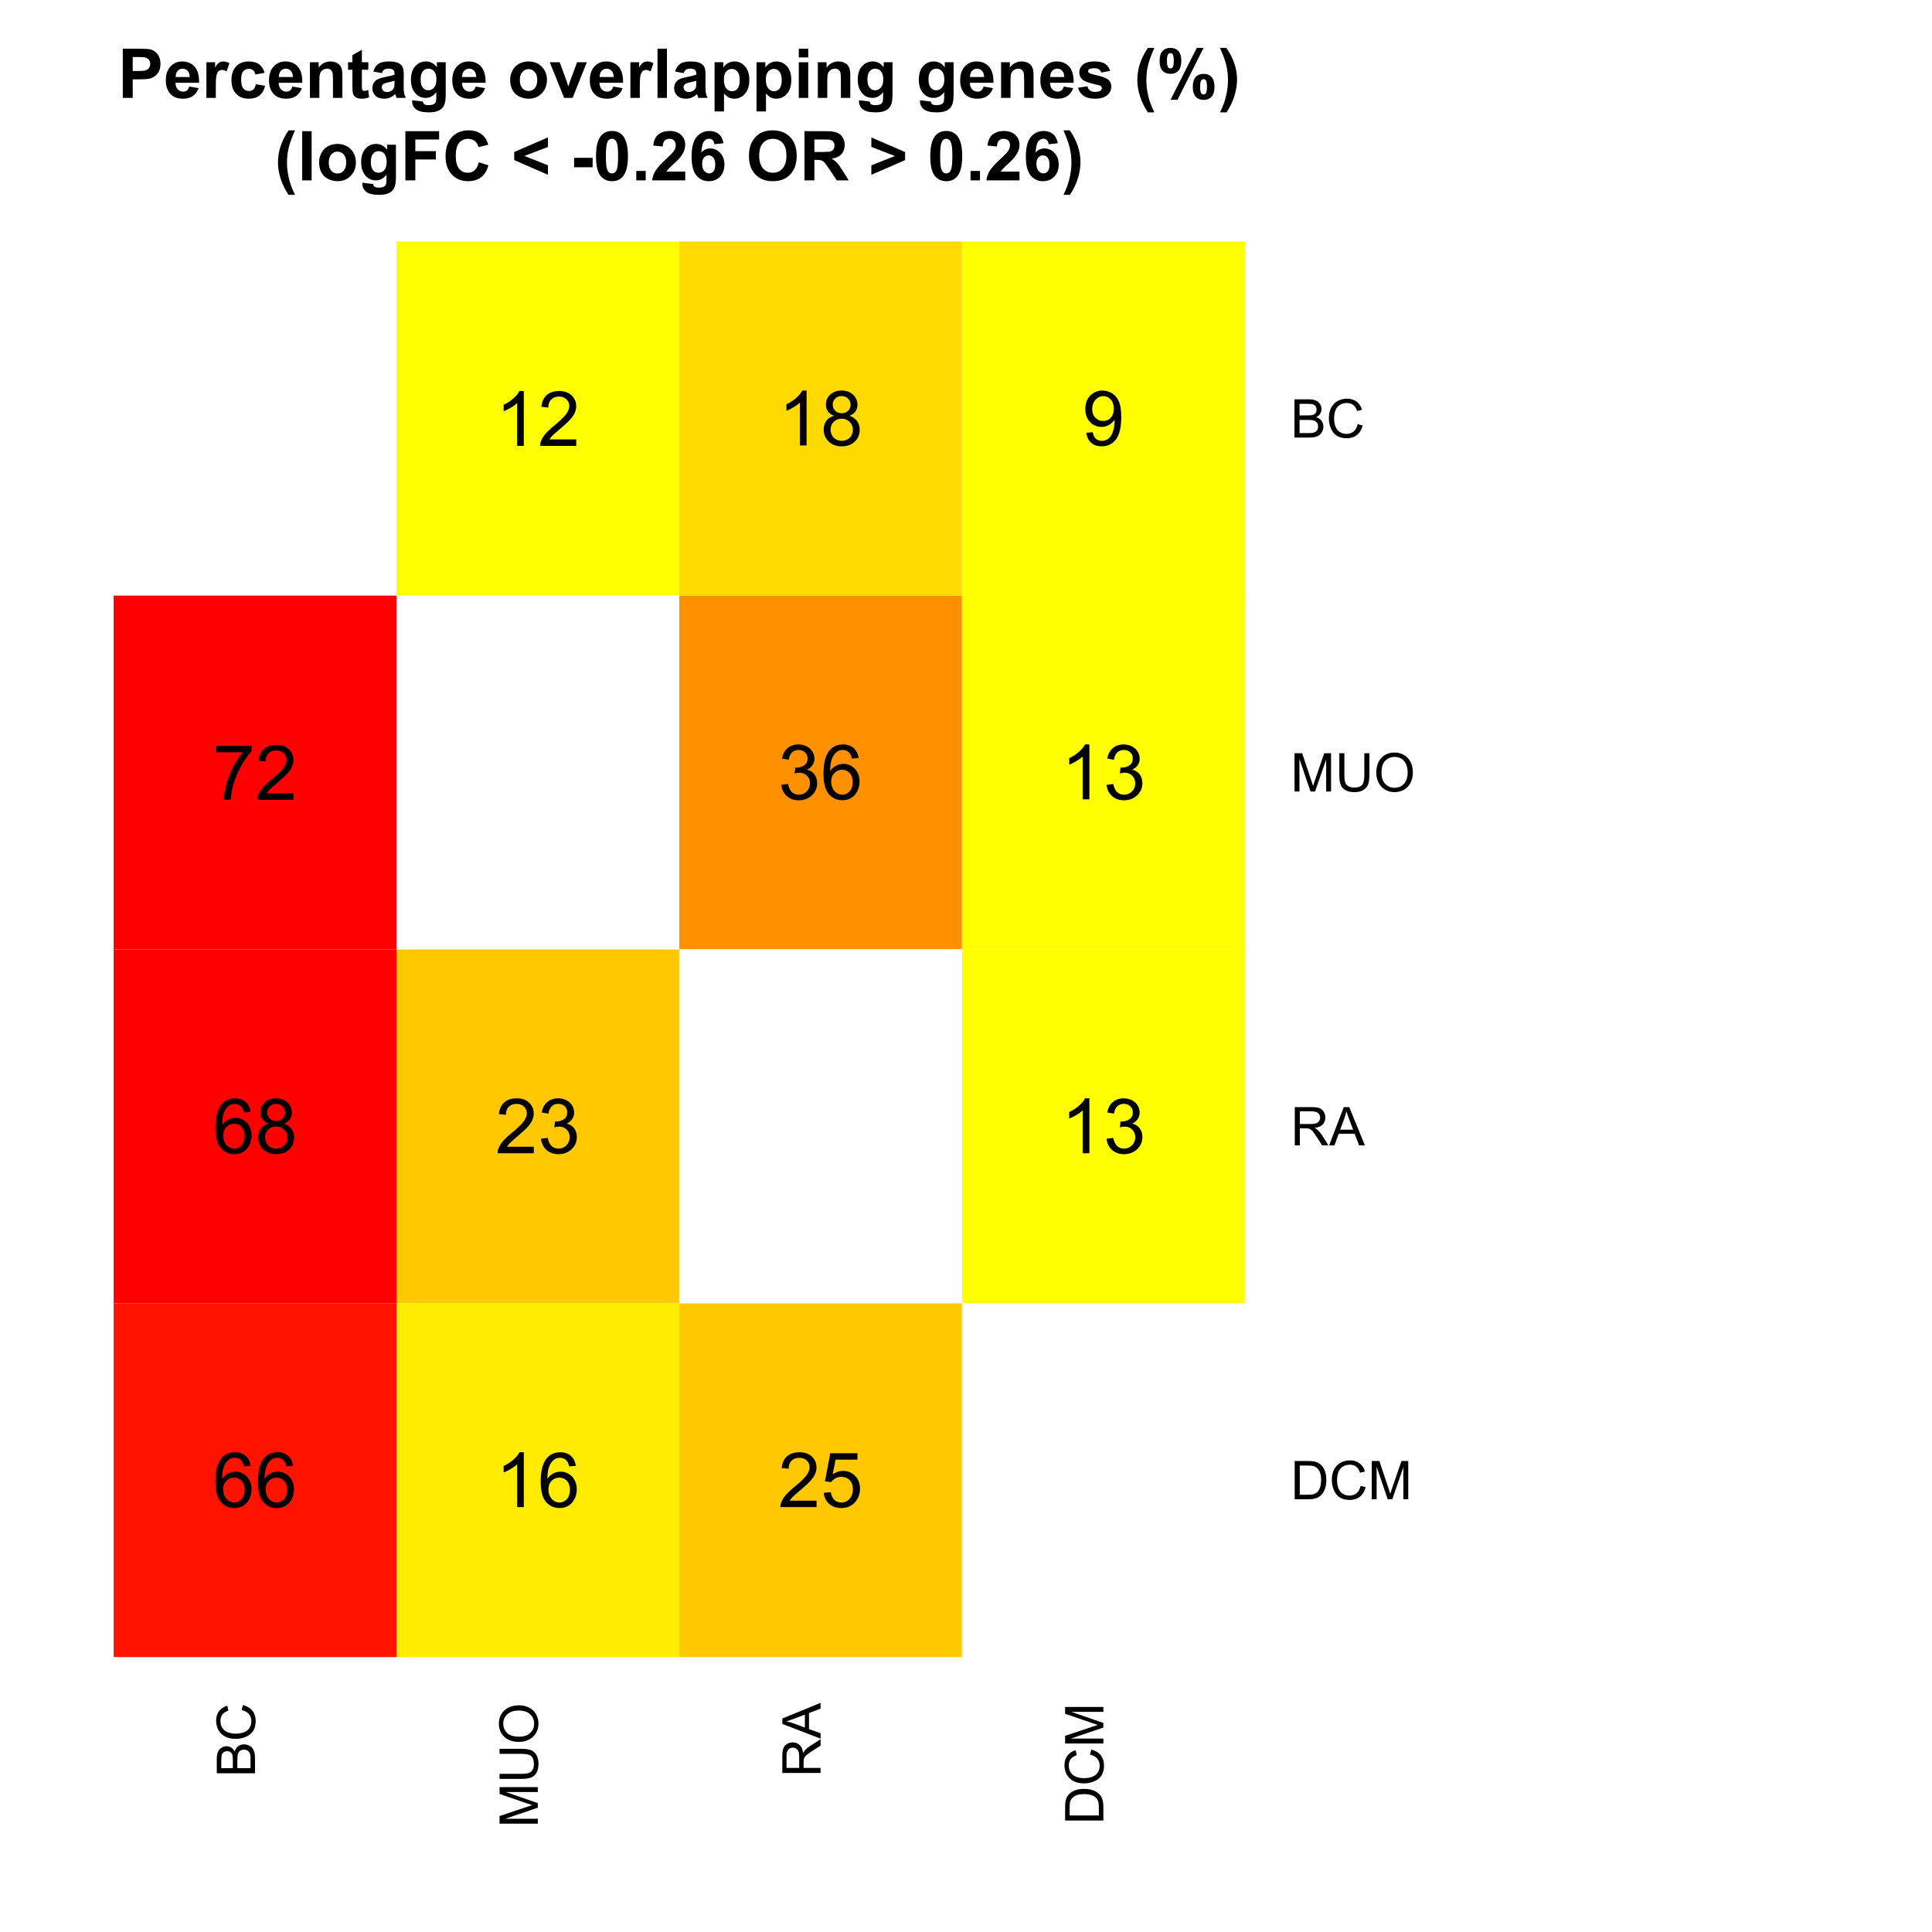 <?xml version="1.0" encoding="UTF-8"?>
<svg xmlns="http://www.w3.org/2000/svg" xmlns:xlink="http://www.w3.org/1999/xlink" width="504pt" height="504pt" viewBox="0 0 504 504" version="1.1">
<defs>
<g>
<symbol overflow="visible" id="glyph0-0">
<path style="stroke:none;" d="M 0 -1.02 L -9.98 -1.02 L -9.98 -4.766 C -9.977 -5.523 -9.875 -6.137 -9.676 -6.602 C -9.473 -7.059 -9.164 -7.418 -8.746 -7.684 C -8.324 -7.941 -7.887 -8.074 -7.43 -8.074 C -7 -8.074 -6.598 -7.957 -6.223 -7.727 C -5.844 -7.492 -5.539 -7.145 -5.312 -6.68 C -5.133 -7.281 -4.832 -7.742 -4.406 -8.07 C -3.977 -8.391 -3.473 -8.555 -2.895 -8.559 C -2.426 -8.555 -1.988 -8.457 -1.59 -8.262 C -1.184 -8.062 -0.875 -7.816 -0.66 -7.527 C -0.438 -7.234 -0.273 -6.871 -0.164 -6.438 C -0.055 -5.996 0 -5.461 0 -4.828 Z M -5.789 -2.344 L -5.789 -4.5 C -5.789 -5.086 -5.824 -5.504 -5.902 -5.762 C -6 -6.094 -6.168 -6.348 -6.398 -6.52 C -6.629 -6.688 -6.918 -6.773 -7.273 -6.773 C -7.602 -6.773 -7.895 -6.691 -8.145 -6.535 C -8.395 -6.371 -8.566 -6.145 -8.664 -5.855 C -8.754 -5.559 -8.801 -5.055 -8.805 -4.336 L -8.805 -2.344 Z M -1.18 -2.344 L -1.18 -4.828 C -1.176 -5.254 -1.191 -5.551 -1.227 -5.727 C -1.277 -6.027 -1.367 -6.281 -1.496 -6.488 C -1.621 -6.691 -1.809 -6.859 -2.051 -6.992 C -2.293 -7.121 -2.574 -7.188 -2.895 -7.191 C -3.266 -7.188 -3.586 -7.094 -3.863 -6.902 C -4.137 -6.711 -4.332 -6.445 -4.441 -6.109 C -4.551 -5.77 -4.605 -5.281 -4.609 -4.648 L -4.609 -2.344 Z M -1.18 -2.344 "/>
</symbol>
<symbol overflow="visible" id="glyph0-1">
<path style="stroke:none;" d="M -3.5 -8.199 L -3.164 -9.52 C -2.078 -9.238 -1.25 -8.738 -0.684 -8.023 C -0.113 -7.301 0.168 -6.422 0.172 -5.387 C 0.168 -4.309 -0.047 -3.434 -0.484 -2.762 C -0.922 -2.082 -1.559 -1.57 -2.391 -1.223 C -3.219 -0.867 -4.109 -0.691 -5.066 -0.695 C -6.102 -0.691 -7.008 -0.891 -7.785 -1.289 C -8.555 -1.688 -9.141 -2.25 -9.547 -2.984 C -9.945 -3.715 -10.148 -4.523 -10.152 -5.406 C -10.148 -6.402 -9.895 -7.242 -9.387 -7.922 C -8.879 -8.602 -8.164 -9.074 -7.246 -9.348 L -6.938 -8.047 C -7.664 -7.812 -8.191 -7.477 -8.523 -7.039 C -8.852 -6.594 -9.016 -6.043 -9.02 -5.379 C -9.016 -4.609 -8.832 -3.965 -8.469 -3.453 C -8.098 -2.938 -7.605 -2.578 -6.988 -2.367 C -6.367 -2.156 -5.73 -2.051 -5.074 -2.055 C -4.223 -2.051 -3.48 -2.176 -2.848 -2.426 C -2.215 -2.672 -1.742 -3.055 -1.43 -3.578 C -1.117 -4.098 -0.961 -4.664 -0.961 -5.277 C -0.961 -6.016 -1.172 -6.641 -1.598 -7.156 C -2.023 -7.664 -2.656 -8.012 -3.5 -8.199 Z M -3.5 -8.199 "/>
</symbol>
<symbol overflow="visible" id="glyph0-2">
<path style="stroke:none;" d="M 0 -1.035 L -9.98 -1.035 L -9.98 -3.023 L -2.914 -5.387 C -2.25 -5.598 -1.758 -5.758 -1.438 -5.863 C -1.797 -5.973 -2.332 -6.148 -3.035 -6.395 L -9.98 -8.781 L -9.98 -10.559 L 0 -10.559 L 0 -9.285 L -8.355 -9.285 L 0 -6.387 L 0 -5.195 L -8.496 -2.309 L 0 -2.309 Z M 0 -1.035 "/>
</symbol>
<symbol overflow="visible" id="glyph0-3">
<path style="stroke:none;" d="M -9.98 -7.625 L -9.98 -8.945 L -4.215 -8.945 C -3.207 -8.941 -2.41 -8.828 -1.824 -8.605 C -1.23 -8.375 -0.75 -7.965 -0.383 -7.375 C -0.012 -6.781 0.168 -6.004 0.172 -5.047 C 0.168 -4.109 0.012 -3.344 -0.312 -2.75 C -0.633 -2.152 -1.102 -1.73 -1.711 -1.477 C -2.32 -1.223 -3.152 -1.094 -4.215 -1.098 L -9.98 -1.098 L -9.98 -2.418 L -4.223 -2.418 C -3.352 -2.414 -2.711 -2.496 -2.305 -2.66 C -1.891 -2.82 -1.574 -3.094 -1.352 -3.488 C -1.129 -3.879 -1.02 -4.359 -1.02 -4.93 C -1.02 -5.898 -1.238 -6.59 -1.68 -7.004 C -2.121 -7.414 -2.969 -7.621 -4.223 -7.625 Z M -9.98 -7.625 "/>
</symbol>
<symbol overflow="visible" id="glyph0-4">
<path style="stroke:none;" d="M -4.863 -0.676 C -6.52 -0.672 -7.816 -1.117 -8.754 -2.008 C -9.691 -2.895 -10.16 -4.043 -10.16 -5.453 C -10.16 -6.371 -9.938 -7.203 -9.496 -7.945 C -9.055 -8.684 -8.441 -9.246 -7.656 -9.637 C -6.867 -10.023 -5.973 -10.219 -4.977 -10.219 C -3.961 -10.219 -3.055 -10.012 -2.258 -9.605 C -1.457 -9.195 -0.855 -8.617 -0.445 -7.871 C -0.035 -7.117 0.168 -6.309 0.172 -5.445 C 0.168 -4.504 -0.055 -3.664 -0.508 -2.926 C -0.961 -2.184 -1.582 -1.625 -2.367 -1.246 C -3.152 -0.863 -3.984 -0.672 -4.863 -0.676 Z M -4.84 -2.035 C -3.637 -2.031 -2.688 -2.355 -1.996 -3.004 C -1.305 -3.648 -0.961 -4.461 -0.961 -5.441 C -0.961 -6.43 -1.309 -7.246 -2.008 -7.895 C -2.707 -8.535 -3.699 -8.859 -4.984 -8.859 C -5.793 -8.859 -6.5 -8.719 -7.109 -8.445 C -7.711 -8.168 -8.184 -7.77 -8.52 -7.242 C -8.852 -6.711 -9.016 -6.117 -9.02 -5.461 C -9.016 -4.523 -8.695 -3.719 -8.055 -3.047 C -7.41 -2.371 -6.34 -2.031 -4.84 -2.035 Z M -4.84 -2.035 "/>
</symbol>
<symbol overflow="visible" id="glyph0-5">
<path style="stroke:none;" d="M 0 -1.098 L -9.98 -1.098 L -9.98 -5.523 C -9.977 -6.41 -9.887 -7.086 -9.711 -7.551 C -9.531 -8.012 -9.215 -8.383 -8.762 -8.66 C -8.305 -8.934 -7.805 -9.07 -7.258 -9.074 C -6.547 -9.07 -5.949 -8.84 -5.465 -8.387 C -4.977 -7.926 -4.668 -7.219 -4.543 -6.266 C -4.371 -6.609 -4.207 -6.875 -4.043 -7.059 C -3.688 -7.445 -3.242 -7.812 -2.715 -8.156 L 0 -9.895 L 0 -8.23 L -2.078 -6.91 C -2.676 -6.52 -3.133 -6.203 -3.453 -5.957 C -3.766 -5.703 -3.988 -5.48 -4.117 -5.285 C -4.242 -5.09 -4.332 -4.887 -4.383 -4.684 C -4.414 -4.531 -4.43 -4.289 -4.434 -3.949 L -4.434 -2.418 L 0 -2.418 Z M -5.578 -2.418 L -5.578 -5.258 C -5.578 -5.855 -5.637 -6.328 -5.762 -6.672 C -5.883 -7.012 -6.082 -7.27 -6.359 -7.449 C -6.633 -7.621 -6.934 -7.711 -7.258 -7.715 C -7.727 -7.711 -8.113 -7.539 -8.422 -7.199 C -8.723 -6.855 -8.875 -6.316 -8.879 -5.578 L -8.879 -2.418 Z M -5.578 -2.418 "/>
</symbol>
<symbol overflow="visible" id="glyph0-6">
<path style="stroke:none;" d="M 0 0.02 L -9.98 -3.812 L -9.98 -5.234 L 0 -9.32 L 0 -7.816 L -3.023 -6.652 L -3.023 -2.477 L 0 -1.383 Z M -4.098 -2.859 L -4.098 -6.242 L -6.863 -5.203 C -7.699 -4.883 -8.391 -4.645 -8.934 -4.492 C -8.289 -4.363 -7.652 -4.184 -7.027 -3.957 Z M -4.098 -2.859 "/>
</symbol>
<symbol overflow="visible" id="glyph0-7">
<path style="stroke:none;" d="M 0 -1.074 L -9.98 -1.074 L -9.98 -4.516 C -9.977 -5.289 -9.93 -5.883 -9.84 -6.293 C -9.703 -6.863 -9.465 -7.348 -9.125 -7.754 C -8.676 -8.277 -8.109 -8.672 -7.418 -8.934 C -6.723 -9.195 -5.93 -9.328 -5.047 -9.328 C -4.281 -9.328 -3.609 -9.238 -3.027 -9.062 C -2.441 -8.883 -1.957 -8.656 -1.574 -8.379 C -1.188 -8.102 -0.887 -7.797 -0.668 -7.473 C -0.449 -7.141 -0.281 -6.746 -0.168 -6.281 C -0.055 -5.812 0 -5.277 0 -4.676 Z M -1.18 -2.398 L -1.18 -4.527 C -1.176 -5.184 -1.238 -5.699 -1.363 -6.074 C -1.484 -6.445 -1.656 -6.746 -1.879 -6.973 C -2.188 -7.285 -2.609 -7.527 -3.141 -7.703 C -3.668 -7.875 -4.309 -7.961 -5.066 -7.965 C -6.109 -7.961 -6.91 -7.789 -7.473 -7.449 C -8.027 -7.105 -8.402 -6.691 -8.598 -6.203 C -8.73 -5.848 -8.801 -5.277 -8.805 -4.492 L -8.805 -2.398 Z M -1.18 -2.398 "/>
</symbol>
<symbol overflow="visible" id="glyph1-0">
<path style="stroke:none;" d="M 1.074 0 L 1.074 -9.98 L 4.516 -9.98 C 5.289 -9.977 5.883 -9.93 6.293 -9.84 C 6.863 -9.703 7.348 -9.465 7.754 -9.125 C 8.277 -8.676 8.672 -8.109 8.934 -7.418 C 9.195 -6.723 9.328 -5.93 9.328 -5.047 C 9.328 -4.281 9.238 -3.609 9.062 -3.027 C 8.883 -2.441 8.656 -1.957 8.379 -1.574 C 8.102 -1.188 7.797 -0.887 7.473 -0.668 C 7.141 -0.449 6.746 -0.281 6.281 -0.168 C 5.812 -0.055 5.277 0 4.676 0 Z M 2.398 -1.18 L 4.527 -1.18 C 5.184 -1.176 5.699 -1.238 6.074 -1.363 C 6.445 -1.484 6.746 -1.656 6.973 -1.879 C 7.285 -2.188 7.527 -2.609 7.703 -3.141 C 7.875 -3.668 7.961 -4.309 7.965 -5.066 C 7.961 -6.109 7.789 -6.91 7.449 -7.473 C 7.105 -8.027 6.691 -8.402 6.203 -8.598 C 5.848 -8.73 5.277 -8.801 4.492 -8.805 L 2.398 -8.805 Z M 2.398 -1.18 "/>
</symbol>
<symbol overflow="visible" id="glyph1-1">
<path style="stroke:none;" d="M 8.199 -3.5 L 9.52 -3.164 C 9.238 -2.078 8.738 -1.25 8.023 -0.684 C 7.301 -0.113 6.422 0.168 5.387 0.172 C 4.309 0.168 3.434 -0.047 2.762 -0.484 C 2.082 -0.922 1.57 -1.559 1.223 -2.391 C 0.867 -3.219 0.691 -4.109 0.695 -5.066 C 0.691 -6.102 0.891 -7.008 1.289 -7.785 C 1.688 -8.555 2.25 -9.141 2.984 -9.547 C 3.715 -9.945 4.523 -10.148 5.406 -10.152 C 6.402 -10.148 7.242 -9.895 7.922 -9.387 C 8.602 -8.879 9.074 -8.164 9.348 -7.246 L 8.047 -6.938 C 7.812 -7.664 7.477 -8.191 7.039 -8.523 C 6.594 -8.852 6.043 -9.016 5.379 -9.02 C 4.609 -9.016 3.965 -8.832 3.453 -8.469 C 2.938 -8.098 2.578 -7.605 2.367 -6.988 C 2.156 -6.367 2.051 -5.73 2.055 -5.074 C 2.051 -4.223 2.176 -3.48 2.426 -2.848 C 2.672 -2.215 3.055 -1.742 3.578 -1.43 C 4.098 -1.117 4.664 -0.961 5.277 -0.961 C 6.016 -0.961 6.641 -1.172 7.156 -1.598 C 7.664 -2.023 8.012 -2.656 8.199 -3.5 Z M 8.199 -3.5 "/>
</symbol>
<symbol overflow="visible" id="glyph1-2">
<path style="stroke:none;" d="M 1.035 0 L 1.035 -9.98 L 3.023 -9.98 L 5.387 -2.914 C 5.598 -2.25 5.758 -1.758 5.863 -1.438 C 5.973 -1.797 6.148 -2.332 6.395 -3.035 L 8.781 -9.98 L 10.559 -9.98 L 10.559 0 L 9.285 0 L 9.285 -8.355 L 6.387 0 L 5.195 0 L 2.309 -8.496 L 2.309 0 Z M 1.035 0 "/>
</symbol>
<symbol overflow="visible" id="glyph1-3">
<path style="stroke:none;" d="M 1.098 0 L 1.098 -9.98 L 5.523 -9.98 C 6.41 -9.977 7.086 -9.887 7.551 -9.711 C 8.012 -9.531 8.383 -9.215 8.66 -8.762 C 8.934 -8.305 9.07 -7.805 9.074 -7.258 C 9.07 -6.547 8.84 -5.949 8.387 -5.465 C 7.926 -4.977 7.219 -4.668 6.266 -4.543 C 6.609 -4.371 6.875 -4.207 7.059 -4.043 C 7.445 -3.688 7.812 -3.242 8.156 -2.715 L 9.895 0 L 8.23 0 L 6.91 -2.078 C 6.52 -2.676 6.203 -3.133 5.957 -3.453 C 5.703 -3.766 5.48 -3.988 5.285 -4.117 C 5.09 -4.242 4.887 -4.332 4.684 -4.383 C 4.531 -4.414 4.289 -4.43 3.949 -4.434 L 2.418 -4.434 L 2.418 0 Z M 2.418 -5.578 L 5.258 -5.578 C 5.855 -5.578 6.328 -5.637 6.672 -5.762 C 7.012 -5.883 7.27 -6.082 7.449 -6.359 C 7.621 -6.633 7.711 -6.934 7.715 -7.258 C 7.711 -7.727 7.539 -8.113 7.199 -8.422 C 6.855 -8.723 6.316 -8.875 5.578 -8.879 L 2.418 -8.879 Z M 2.418 -5.578 "/>
</symbol>
<symbol overflow="visible" id="glyph1-4">
<path style="stroke:none;" d="M -0.02 0 L 3.812 -9.98 L 5.234 -9.98 L 9.32 0 L 7.816 0 L 6.652 -3.023 L 2.477 -3.023 L 1.383 0 Z M 2.859 -4.098 L 6.242 -4.098 L 5.203 -6.863 C 4.883 -7.699 4.645 -8.391 4.492 -8.934 C 4.363 -8.289 4.184 -7.652 3.957 -7.027 Z M 2.859 -4.098 "/>
</symbol>
<symbol overflow="visible" id="glyph1-5">
<path style="stroke:none;" d="M 7.625 -9.98 L 8.945 -9.98 L 8.945 -4.215 C 8.941 -3.207 8.828 -2.41 8.605 -1.824 C 8.375 -1.23 7.965 -0.75 7.375 -0.383 C 6.781 -0.012 6.004 0.168 5.047 0.172 C 4.109 0.168 3.344 0.012 2.75 -0.312 C 2.152 -0.633 1.73 -1.102 1.477 -1.711 C 1.223 -2.32 1.094 -3.152 1.098 -4.215 L 1.098 -9.98 L 2.418 -9.98 L 2.418 -4.223 C 2.414 -3.352 2.496 -2.711 2.66 -2.305 C 2.82 -1.891 3.094 -1.574 3.488 -1.352 C 3.879 -1.129 4.359 -1.02 4.93 -1.02 C 5.898 -1.02 6.59 -1.238 7.004 -1.68 C 7.414 -2.121 7.621 -2.969 7.625 -4.223 Z M 7.625 -9.98 "/>
</symbol>
<symbol overflow="visible" id="glyph1-6">
<path style="stroke:none;" d="M 0.676 -4.863 C 0.672 -6.52 1.117 -7.816 2.008 -8.754 C 2.895 -9.691 4.043 -10.16 5.453 -10.16 C 6.371 -10.16 7.203 -9.938 7.945 -9.496 C 8.684 -9.055 9.246 -8.441 9.637 -7.656 C 10.023 -6.867 10.219 -5.973 10.219 -4.977 C 10.219 -3.961 10.012 -3.055 9.605 -2.258 C 9.195 -1.457 8.617 -0.855 7.871 -0.445 C 7.117 -0.035 6.309 0.168 5.445 0.172 C 4.504 0.168 3.664 -0.055 2.926 -0.508 C 2.184 -0.961 1.625 -1.582 1.246 -2.367 C 0.863 -3.152 0.672 -3.984 0.676 -4.863 Z M 2.035 -4.84 C 2.031 -3.637 2.355 -2.688 3.004 -1.996 C 3.648 -1.305 4.461 -0.961 5.441 -0.961 C 6.43 -0.961 7.246 -1.309 7.895 -2.008 C 8.535 -2.707 8.859 -3.699 8.859 -4.984 C 8.859 -5.793 8.719 -6.5 8.445 -7.109 C 8.168 -7.711 7.77 -8.184 7.242 -8.52 C 6.711 -8.852 6.117 -9.016 5.461 -9.02 C 4.523 -9.016 3.719 -8.695 3.047 -8.055 C 2.371 -7.41 2.031 -6.34 2.035 -4.84 Z M 2.035 -4.84 "/>
</symbol>
<symbol overflow="visible" id="glyph1-7">
<path style="stroke:none;" d="M 1.02 0 L 1.02 -9.98 L 4.766 -9.98 C 5.523 -9.977 6.137 -9.875 6.602 -9.676 C 7.059 -9.473 7.418 -9.164 7.684 -8.746 C 7.941 -8.324 8.074 -7.887 8.074 -7.43 C 8.074 -7 7.957 -6.598 7.727 -6.223 C 7.492 -5.844 7.145 -5.539 6.68 -5.312 C 7.281 -5.133 7.742 -4.832 8.07 -4.406 C 8.391 -3.977 8.555 -3.473 8.559 -2.895 C 8.555 -2.426 8.457 -1.988 8.262 -1.59 C 8.062 -1.184 7.816 -0.875 7.527 -0.66 C 7.234 -0.438 6.871 -0.273 6.438 -0.164 C 5.996 -0.055 5.461 0 4.828 0 Z M 2.344 -5.789 L 4.5 -5.789 C 5.086 -5.789 5.504 -5.824 5.762 -5.902 C 6.094 -6 6.348 -6.168 6.52 -6.398 C 6.688 -6.629 6.773 -6.918 6.773 -7.273 C 6.773 -7.602 6.691 -7.895 6.535 -8.145 C 6.371 -8.395 6.145 -8.566 5.855 -8.664 C 5.559 -8.754 5.055 -8.801 4.336 -8.805 L 2.344 -8.805 Z M 2.344 -1.18 L 4.828 -1.18 C 5.254 -1.176 5.551 -1.191 5.727 -1.227 C 6.027 -1.277 6.281 -1.367 6.488 -1.496 C 6.691 -1.621 6.859 -1.809 6.992 -2.051 C 7.121 -2.293 7.188 -2.574 7.191 -2.895 C 7.188 -3.266 7.094 -3.586 6.902 -3.863 C 6.711 -4.137 6.445 -4.332 6.109 -4.441 C 5.77 -4.551 5.281 -4.605 4.648 -4.609 L 2.344 -4.609 Z M 2.344 -1.18 "/>
</symbol>
<symbol overflow="visible" id="glyph2-0">
<path style="stroke:none;" d="M 9.91 -10.766 L 8.172 -10.633 C 8.012 -11.316 7.789 -11.816 7.508 -12.129 C 7.031 -12.629 6.449 -12.879 5.758 -12.879 C 5.199 -12.879 4.711 -12.723 4.289 -12.41 C 3.734 -12.008 3.297 -11.418 2.984 -10.648 C 2.664 -9.875 2.5 -8.777 2.488 -7.352 C 2.906 -7.992 3.422 -8.469 4.035 -8.781 C 4.641 -9.09 5.281 -9.246 5.953 -9.25 C 7.117 -9.246 8.109 -8.816 8.934 -7.961 C 9.75 -7.098 10.16 -5.988 10.164 -4.629 C 10.16 -3.734 9.969 -2.902 9.586 -2.133 C 9.199 -1.363 8.668 -0.773 7.996 -0.367 C 7.32 0.039 6.555 0.238 5.699 0.242 C 4.238 0.238 3.047 -0.293 2.129 -1.367 C 1.207 -2.438 0.75 -4.207 0.75 -6.672 C 0.75 -9.426 1.258 -11.43 2.277 -12.684 C 3.164 -13.77 4.359 -14.312 5.863 -14.316 C 6.984 -14.312 7.902 -14 8.621 -13.371 C 9.336 -12.742 9.766 -11.871 9.91 -10.766 Z M 2.762 -4.621 C 2.758 -4.016 2.887 -3.438 3.145 -2.887 C 3.398 -2.336 3.758 -1.918 4.219 -1.629 C 4.68 -1.34 5.164 -1.195 5.672 -1.195 C 6.41 -1.195 7.043 -1.492 7.578 -2.09 C 8.105 -2.684 8.371 -3.496 8.375 -4.523 C 8.371 -5.508 8.109 -6.281 7.586 -6.852 C 7.059 -7.414 6.398 -7.699 5.602 -7.703 C 4.809 -7.699 4.137 -7.414 3.586 -6.852 C 3.035 -6.281 2.758 -5.539 2.762 -4.621 Z M 2.762 -4.621 "/>
</symbol>
<symbol overflow="visible" id="glyph2-1">
<path style="stroke:none;" d="M 7.422 0 L 5.672 0 L 5.672 -11.156 C 5.25 -10.754 4.695 -10.352 4.012 -9.949 C 3.324 -9.547 2.711 -9.246 2.168 -9.047 L 2.168 -10.738 C 3.145 -11.195 4 -11.754 4.734 -12.41 C 5.469 -13.066 5.988 -13.699 6.293 -14.316 L 7.422 -14.316 Z M 7.422 0 "/>
</symbol>
<symbol overflow="visible" id="glyph2-2">
<path style="stroke:none;" d="M 10.027 -1.684 L 10.027 0 L 0.602 0 C 0.586 -0.422 0.656 -0.824 0.809 -1.215 C 1.047 -1.855 1.43 -2.488 1.961 -3.113 C 2.488 -3.73 3.25 -4.453 4.25 -5.273 C 5.797 -6.543 6.844 -7.547 7.391 -8.293 C 7.934 -9.031 8.207 -9.734 8.211 -10.398 C 8.207 -11.09 7.961 -11.676 7.465 -12.152 C 6.969 -12.629 6.32 -12.867 5.523 -12.867 C 4.68 -12.867 4.004 -12.613 3.5 -12.109 C 2.992 -11.602 2.738 -10.902 2.734 -10.008 L 0.934 -10.195 C 1.051 -11.535 1.516 -12.555 2.324 -13.262 C 3.125 -13.961 4.203 -14.312 5.562 -14.316 C 6.93 -14.312 8.016 -13.934 8.812 -13.18 C 9.609 -12.418 10.008 -11.48 10.008 -10.359 C 10.008 -9.789 9.891 -9.227 9.656 -8.676 C 9.422 -8.121 9.035 -7.539 8.496 -6.934 C 7.953 -6.32 7.051 -5.484 5.797 -4.426 C 4.742 -3.539 4.07 -2.941 3.773 -2.629 C 3.477 -2.312 3.23 -1.996 3.035 -1.684 Z M 10.027 -1.684 "/>
</symbol>
<symbol overflow="visible" id="glyph2-3">
<path style="stroke:none;" d="M 0.828 -3.734 L 2.664 -3.891 C 2.801 -2.992 3.117 -2.316 3.613 -1.871 C 4.109 -1.418 4.707 -1.195 5.406 -1.195 C 6.246 -1.195 6.961 -1.512 7.547 -2.148 C 8.129 -2.781 8.418 -3.625 8.422 -4.68 C 8.418 -5.676 8.141 -6.461 7.582 -7.039 C 7.02 -7.613 6.285 -7.902 5.379 -7.906 C 4.812 -7.902 4.301 -7.777 3.852 -7.523 C 3.395 -7.266 3.039 -6.934 2.781 -6.527 L 1.137 -6.742 L 2.52 -14.066 L 9.609 -14.066 L 9.609 -12.391 L 3.918 -12.391 L 3.152 -8.559 C 4.004 -9.152 4.898 -9.449 5.844 -9.453 C 7.086 -9.449 8.137 -9.02 8.996 -8.16 C 9.848 -7.297 10.277 -6.188 10.281 -4.836 C 10.277 -3.539 9.902 -2.426 9.152 -1.488 C 8.238 -0.336 6.988 0.238 5.406 0.242 C 4.105 0.238 3.047 -0.121 2.23 -0.848 C 1.406 -1.57 0.938 -2.531 0.828 -3.734 Z M 0.828 -3.734 "/>
</symbol>
<symbol overflow="visible" id="glyph2-4">
<path style="stroke:none;" d="M 3.52 -7.734 C 2.789 -8 2.25 -8.379 1.906 -8.871 C 1.555 -9.363 1.383 -9.953 1.383 -10.641 C 1.383 -11.676 1.754 -12.547 2.5 -13.254 C 3.242 -13.961 4.234 -14.312 5.477 -14.316 C 6.719 -14.312 7.719 -13.953 8.48 -13.23 C 9.238 -12.508 9.621 -11.629 9.621 -10.594 C 9.621 -9.93 9.445 -9.352 9.098 -8.867 C 8.75 -8.375 8.223 -8 7.52 -7.734 C 8.391 -7.445 9.059 -6.984 9.516 -6.352 C 9.973 -5.715 10.199 -4.953 10.203 -4.074 C 10.199 -2.852 9.77 -1.828 8.91 -1 C 8.047 -0.172 6.91 0.238 5.504 0.242 C 4.094 0.238 2.961 -0.176 2.102 -1.008 C 1.238 -1.84 0.809 -2.879 0.809 -4.125 C 0.809 -5.051 1.043 -5.824 1.512 -6.453 C 1.98 -7.074 2.648 -7.504 3.52 -7.734 Z M 3.172 -10.699 C 3.168 -10.023 3.387 -9.469 3.82 -9.043 C 4.254 -8.613 4.816 -8.402 5.516 -8.402 C 6.188 -8.402 6.742 -8.613 7.172 -9.039 C 7.602 -9.465 7.816 -9.984 7.82 -10.602 C 7.816 -11.242 7.594 -11.785 7.152 -12.223 C 6.707 -12.66 6.156 -12.879 5.496 -12.879 C 4.824 -12.879 4.27 -12.664 3.832 -12.234 C 3.391 -11.805 3.168 -11.293 3.172 -10.699 Z M 2.605 -4.113 C 2.602 -3.613 2.719 -3.129 2.961 -2.664 C 3.195 -2.195 3.547 -1.832 4.016 -1.578 C 4.48 -1.32 4.984 -1.195 5.523 -1.195 C 6.359 -1.195 7.051 -1.465 7.598 -2.004 C 8.141 -2.543 8.414 -3.227 8.414 -4.055 C 8.414 -4.898 8.133 -5.594 7.57 -6.145 C 7.008 -6.695 6.305 -6.973 5.465 -6.973 C 4.641 -6.973 3.957 -6.699 3.418 -6.156 C 2.871 -5.609 2.602 -4.93 2.605 -4.113 Z M 2.605 -4.113 "/>
</symbol>
<symbol overflow="visible" id="glyph2-5">
<path style="stroke:none;" d="M 0.836 -3.766 L 2.586 -3.996 C 2.785 -3.004 3.129 -2.289 3.613 -1.852 C 4.094 -1.414 4.684 -1.195 5.379 -1.195 C 6.199 -1.195 6.895 -1.48 7.465 -2.051 C 8.031 -2.621 8.312 -3.328 8.316 -4.172 C 8.312 -4.977 8.051 -5.637 7.527 -6.16 C 7 -6.68 6.332 -6.941 5.523 -6.945 C 5.191 -6.941 4.781 -6.879 4.289 -6.75 L 4.484 -8.285 C 4.598 -8.27 4.691 -8.262 4.766 -8.266 C 5.508 -8.262 6.18 -8.457 6.777 -8.848 C 7.375 -9.238 7.676 -9.84 7.676 -10.652 C 7.676 -11.293 7.457 -11.824 7.023 -12.246 C 6.586 -12.668 6.023 -12.879 5.34 -12.879 C 4.656 -12.879 4.09 -12.664 3.637 -12.234 C 3.18 -11.805 2.887 -11.16 2.762 -10.309 L 1.012 -10.621 C 1.223 -11.793 1.707 -12.703 2.469 -13.348 C 3.227 -13.992 4.172 -14.312 5.301 -14.316 C 6.078 -14.312 6.793 -14.148 7.449 -13.816 C 8.102 -13.48 8.605 -13.023 8.953 -12.449 C 9.297 -11.871 9.469 -11.258 9.473 -10.613 C 9.469 -9.992 9.305 -9.434 8.977 -8.93 C 8.645 -8.422 8.152 -8.02 7.508 -7.723 C 8.348 -7.527 9.004 -7.121 9.473 -6.512 C 9.938 -5.895 10.172 -5.129 10.176 -4.211 C 10.172 -2.965 9.719 -1.91 8.812 -1.043 C 7.902 -0.18 6.754 0.25 5.367 0.254 C 4.117 0.25 3.078 -0.117 2.25 -0.863 C 1.422 -1.605 0.949 -2.574 0.836 -3.766 Z M 0.836 -3.766 "/>
</symbol>
<symbol overflow="visible" id="glyph2-6">
<path style="stroke:none;" d="M 0.945 -12.391 L 0.945 -14.074 L 10.176 -14.074 L 10.176 -12.711 C 9.266 -11.742 8.363 -10.461 7.473 -8.859 C 6.578 -7.258 5.891 -5.609 5.406 -3.918 C 5.055 -2.723 4.832 -1.418 4.738 0 L 2.938 0 C 2.953 -1.121 3.176 -2.477 3.598 -4.066 C 4.02 -5.652 4.621 -7.184 5.41 -8.66 C 6.195 -10.137 7.035 -11.379 7.926 -12.391 Z M 0.945 -12.391 "/>
</symbol>
<symbol overflow="visible" id="glyph2-7">
<path style="stroke:none;" d="M 1.09 -3.297 L 2.773 -3.453 C 2.91 -2.656 3.184 -2.082 3.586 -1.73 C 3.988 -1.371 4.504 -1.195 5.137 -1.195 C 5.672 -1.195 6.145 -1.316 6.551 -1.566 C 6.957 -1.809 7.289 -2.141 7.547 -2.555 C 7.805 -2.965 8.02 -3.52 8.199 -4.223 C 8.371 -4.922 8.461 -5.633 8.461 -6.359 C 8.461 -6.434 8.457 -6.551 8.453 -6.711 C 8.098 -6.148 7.617 -5.699 7.016 -5.355 C 6.406 -5.008 5.75 -4.832 5.047 -4.836 C 3.863 -4.832 2.867 -5.262 2.051 -6.117 C 1.234 -6.973 0.824 -8.102 0.828 -9.504 C 0.824 -10.949 1.25 -12.109 2.105 -12.992 C 2.957 -13.871 4.027 -14.312 5.312 -14.316 C 6.238 -14.312 7.086 -14.062 7.855 -13.566 C 8.621 -13.066 9.203 -12.355 9.605 -11.434 C 10 -10.504 10.199 -9.168 10.203 -7.422 C 10.199 -5.598 10.004 -4.145 9.609 -3.066 C 9.211 -1.984 8.621 -1.164 7.844 -0.602 C 7.059 -0.039 6.145 0.238 5.098 0.242 C 3.98 0.238 3.066 -0.066 2.363 -0.684 C 1.652 -1.301 1.23 -2.172 1.09 -3.297 Z M 8.258 -9.59 C 8.254 -10.594 7.988 -11.391 7.453 -11.98 C 6.918 -12.57 6.273 -12.867 5.523 -12.867 C 4.746 -12.867 4.07 -12.547 3.492 -11.914 C 2.914 -11.273 2.625 -10.453 2.625 -9.445 C 2.625 -8.535 2.898 -7.797 3.445 -7.23 C 3.992 -6.66 4.668 -6.375 5.477 -6.379 C 6.285 -6.375 6.949 -6.66 7.473 -7.23 C 7.992 -7.797 8.254 -8.582 8.258 -9.59 Z M 8.258 -9.59 "/>
</symbol>
<symbol overflow="visible" id="glyph3-0">
<path style="stroke:none;" d="M 1.305 0 L 1.305 -12.832 L 5.461 -12.832 C 7.035 -12.832 8.062 -12.766 8.543 -12.641 C 9.277 -12.445 9.891 -12.027 10.391 -11.383 C 10.883 -10.738 11.133 -9.906 11.137 -8.887 C 11.133 -8.094 10.988 -7.43 10.707 -6.898 C 10.418 -6.359 10.055 -5.938 9.617 -5.633 C 9.172 -5.32 8.727 -5.117 8.273 -5.023 C 7.652 -4.898 6.754 -4.84 5.586 -4.84 L 3.895 -4.84 L 3.895 0 Z M 3.895 -10.664 L 3.895 -7.02 L 5.312 -7.02 C 6.332 -7.02 7.016 -7.086 7.359 -7.219 C 7.703 -7.352 7.973 -7.562 8.172 -7.852 C 8.363 -8.137 8.461 -8.469 8.465 -8.852 C 8.461 -9.316 8.324 -9.699 8.051 -10.004 C 7.777 -10.305 7.43 -10.496 7.012 -10.574 C 6.699 -10.633 6.078 -10.664 5.148 -10.664 Z M 3.895 -10.664 "/>
</symbol>
<symbol overflow="visible" id="glyph3-1">
<path style="stroke:none;" d="M 6.672 -2.957 L 9.121 -2.547 C 8.805 -1.645 8.309 -0.961 7.629 -0.492 C 6.949 -0.023 6.098 0.211 5.078 0.211 C 3.457 0.211 2.262 -0.316 1.488 -1.375 C 0.875 -2.219 0.566 -3.285 0.57 -4.578 C 0.566 -6.117 0.969 -7.324 1.777 -8.199 C 2.578 -9.066 3.598 -9.504 4.832 -9.508 C 6.211 -9.504 7.301 -9.047 8.105 -8.137 C 8.902 -7.219 9.285 -5.82 9.254 -3.938 L 3.09 -3.938 C 3.105 -3.207 3.305 -2.637 3.684 -2.234 C 4.062 -1.828 4.535 -1.629 5.105 -1.629 C 5.484 -1.629 5.809 -1.73 6.074 -1.941 C 6.336 -2.148 6.535 -2.488 6.672 -2.957 Z M 6.809 -5.445 C 6.793 -6.152 6.609 -6.695 6.258 -7.066 C 5.906 -7.438 5.48 -7.621 4.98 -7.625 C 4.441 -7.621 3.996 -7.426 3.648 -7.039 C 3.297 -6.645 3.125 -6.113 3.133 -5.445 Z M 6.809 -5.445 "/>
</symbol>
<symbol overflow="visible" id="glyph3-2">
<path style="stroke:none;" d="M 3.641 0 L 1.184 0 L 1.184 -9.297 L 3.465 -9.297 L 3.465 -7.977 C 3.855 -8.594 4.207 -9.004 4.52 -9.207 C 4.828 -9.402 5.184 -9.504 5.586 -9.508 C 6.141 -9.504 6.68 -9.348 7.203 -9.043 L 6.441 -6.898 C 6.023 -7.164 5.641 -7.301 5.289 -7.301 C 4.941 -7.301 4.648 -7.203 4.41 -7.016 C 4.172 -6.82 3.984 -6.477 3.848 -5.984 C 3.707 -5.484 3.637 -4.449 3.641 -2.871 Z M 3.641 0 "/>
</symbol>
<symbol overflow="visible" id="glyph3-3">
<path style="stroke:none;" d="M 9.395 -6.547 L 6.969 -6.109 C 6.883 -6.59 6.699 -6.953 6.41 -7.203 C 6.121 -7.445 5.746 -7.57 5.289 -7.57 C 4.672 -7.57 4.184 -7.359 3.82 -6.938 C 3.453 -6.516 3.27 -5.809 3.273 -4.816 C 3.27 -3.711 3.453 -2.93 3.828 -2.477 C 4.195 -2.02 4.695 -1.793 5.324 -1.793 C 5.789 -1.793 6.172 -1.926 6.469 -2.191 C 6.766 -2.457 6.973 -2.914 7.098 -3.562 L 9.516 -3.152 C 9.266 -2.043 8.781 -1.203 8.07 -0.637 C 7.355 -0.07 6.402 0.211 5.207 0.211 C 3.844 0.211 2.758 -0.215 1.953 -1.074 C 1.141 -1.93 0.738 -3.121 0.742 -4.641 C 0.738 -6.172 1.145 -7.363 1.957 -8.223 C 2.77 -9.074 3.867 -9.504 5.254 -9.508 C 6.383 -9.504 7.281 -9.258 7.953 -8.773 C 8.617 -8.281 9.098 -7.539 9.395 -6.547 Z M 9.395 -6.547 "/>
</symbol>
<symbol overflow="visible" id="glyph3-4">
<path style="stroke:none;" d="M 9.742 0 L 7.285 0 L 7.285 -4.746 C 7.281 -5.746 7.23 -6.395 7.125 -6.691 C 7.02 -6.984 6.848 -7.211 6.613 -7.379 C 6.375 -7.539 6.09 -7.621 5.762 -7.625 C 5.332 -7.621 4.949 -7.504 4.613 -7.273 C 4.27 -7.039 4.039 -6.73 3.918 -6.348 C 3.789 -5.957 3.727 -5.246 3.73 -4.211 L 3.73 0 L 1.27 0 L 1.27 -9.297 L 3.555 -9.297 L 3.555 -7.93 C 4.363 -8.977 5.383 -9.504 6.617 -9.508 C 7.156 -9.504 7.652 -9.406 8.105 -9.215 C 8.551 -9.016 8.891 -8.766 9.125 -8.465 C 9.352 -8.16 9.512 -7.816 9.605 -7.434 C 9.691 -7.047 9.738 -6.496 9.742 -5.777 Z M 9.742 0 "/>
</symbol>
<symbol overflow="visible" id="glyph3-5">
<path style="stroke:none;" d="M 5.551 -9.297 L 5.551 -7.336 L 3.871 -7.336 L 3.871 -3.59 C 3.867 -2.828 3.883 -2.387 3.918 -2.262 C 3.945 -2.137 4.02 -2.031 4.137 -1.949 C 4.25 -1.867 4.387 -1.828 4.551 -1.828 C 4.777 -1.828 5.109 -1.906 5.543 -2.066 L 5.75 -0.156 C 5.176 0.09 4.531 0.211 3.809 0.211 C 3.363 0.211 2.961 0.137 2.609 -0.012 C 2.25 -0.16 1.988 -0.352 1.824 -0.59 C 1.652 -0.824 1.539 -1.145 1.48 -1.551 C 1.426 -1.832 1.398 -2.41 1.402 -3.281 L 1.402 -7.336 L 0.27 -7.336 L 0.27 -9.297 L 1.402 -9.297 L 1.402 -11.145 L 3.871 -12.578 L 3.871 -9.297 Z M 5.551 -9.297 "/>
</symbol>
<symbol overflow="visible" id="glyph3-6">
<path style="stroke:none;" d="M 3.125 -6.461 L 0.895 -6.863 C 1.141 -7.758 1.57 -8.426 2.188 -8.859 C 2.797 -9.289 3.707 -9.504 4.918 -9.508 C 6.012 -9.504 6.832 -9.375 7.371 -9.117 C 7.906 -8.855 8.281 -8.523 8.504 -8.125 C 8.719 -7.723 8.828 -6.988 8.832 -5.926 L 8.805 -3.055 C 8.801 -2.234 8.84 -1.633 8.922 -1.246 C 9 -0.855 9.148 -0.441 9.367 0 L 6.934 0 C 6.863 -0.164 6.785 -0.406 6.695 -0.727 C 6.652 -0.871 6.625 -0.965 6.609 -1.016 C 6.188 -0.602 5.738 -0.297 5.262 -0.094 C 4.781 0.109 4.27 0.211 3.73 0.211 C 2.77 0.211 2.016 -0.047 1.465 -0.566 C 0.914 -1.086 0.637 -1.742 0.641 -2.539 C 0.637 -3.062 0.762 -3.531 1.016 -3.945 C 1.262 -4.352 1.613 -4.668 2.07 -4.891 C 2.52 -5.105 3.172 -5.297 4.027 -5.461 C 5.172 -5.676 5.969 -5.875 6.418 -6.066 L 6.418 -6.312 C 6.414 -6.781 6.297 -7.117 6.066 -7.32 C 5.828 -7.52 5.391 -7.621 4.746 -7.625 C 4.309 -7.621 3.965 -7.535 3.719 -7.367 C 3.473 -7.191 3.273 -6.891 3.125 -6.461 Z M 6.418 -4.465 C 6.098 -4.359 5.598 -4.234 4.918 -4.09 C 4.23 -3.941 3.785 -3.797 3.582 -3.66 C 3.254 -3.43 3.094 -3.141 3.098 -2.793 C 3.094 -2.445 3.223 -2.148 3.484 -1.898 C 3.738 -1.648 4.066 -1.523 4.465 -1.523 C 4.906 -1.523 5.328 -1.668 5.734 -1.961 C 6.027 -2.18 6.223 -2.449 6.32 -2.773 C 6.383 -2.98 6.414 -3.383 6.418 -3.973 Z M 6.418 -4.465 "/>
</symbol>
<symbol overflow="visible" id="glyph3-7">
<path style="stroke:none;" d="M 1.059 0.613 L 3.871 0.953 C 3.914 1.277 4.02 1.504 4.191 1.629 C 4.422 1.801 4.793 1.887 5.297 1.891 C 5.938 1.887 6.418 1.789 6.742 1.602 C 6.953 1.469 7.117 1.262 7.23 0.98 C 7.305 0.773 7.34 0.402 7.344 -0.148 L 7.344 -1.504 C 6.605 -0.5 5.68 0 4.562 0 C 3.309 0 2.32 -0.527 1.594 -1.586 C 1.02 -2.418 0.73 -3.457 0.734 -4.699 C 0.73 -6.258 1.105 -7.449 1.859 -8.273 C 2.605 -9.094 3.539 -9.504 4.656 -9.508 C 5.805 -9.504 6.754 -9 7.504 -7.992 L 7.504 -9.297 L 9.805 -9.297 L 9.805 -0.953 C 9.801 0.145 9.711 0.961 9.531 1.504 C 9.348 2.047 9.094 2.473 8.77 2.781 C 8.441 3.09 8.004 3.332 7.461 3.508 C 6.914 3.684 6.227 3.773 5.391 3.773 C 3.812 3.773 2.695 3.5 2.039 2.961 C 1.379 2.418 1.047 1.734 1.051 0.91 C 1.047 0.824 1.051 0.727 1.059 0.613 Z M 3.258 -4.84 C 3.258 -3.855 3.445 -3.133 3.828 -2.676 C 4.207 -2.215 4.68 -1.984 5.242 -1.988 C 5.84 -1.984 6.348 -2.219 6.766 -2.691 C 7.176 -3.16 7.383 -3.859 7.387 -4.781 C 7.383 -5.742 7.184 -6.453 6.793 -6.922 C 6.395 -7.387 5.895 -7.621 5.289 -7.625 C 4.695 -7.621 4.207 -7.395 3.828 -6.938 C 3.445 -6.477 3.258 -5.777 3.258 -4.84 Z M 3.258 -4.84 "/>
</symbol>
<symbol overflow="visible" id="glyph3-8">
<path style="stroke:none;" d=""/>
</symbol>
<symbol overflow="visible" id="glyph3-9">
<path style="stroke:none;" d="M 0.719 -4.781 C 0.715 -5.594 0.914 -6.383 1.32 -7.148 C 1.719 -7.914 2.289 -8.496 3.031 -8.902 C 3.766 -9.301 4.594 -9.504 5.508 -9.508 C 6.914 -9.504 8.066 -9.047 8.965 -8.137 C 9.863 -7.219 10.312 -6.066 10.312 -4.676 C 10.312 -3.27 9.855 -2.102 8.949 -1.176 C 8.039 -0.25 6.898 0.211 5.523 0.211 C 4.668 0.211 3.855 0.02 3.086 -0.367 C 2.309 -0.75 1.719 -1.312 1.32 -2.059 C 0.914 -2.801 0.715 -3.711 0.719 -4.781 Z M 3.238 -4.648 C 3.234 -3.723 3.453 -3.016 3.895 -2.527 C 4.328 -2.035 4.867 -1.793 5.516 -1.793 C 6.152 -1.793 6.691 -2.035 7.129 -2.527 C 7.562 -3.016 7.781 -3.73 7.781 -4.664 C 7.781 -5.574 7.562 -6.273 7.129 -6.766 C 6.691 -7.254 6.152 -7.5 5.516 -7.504 C 4.867 -7.5 4.328 -7.254 3.895 -6.766 C 3.453 -6.273 3.234 -5.566 3.238 -4.648 Z M 3.238 -4.648 "/>
</symbol>
<symbol overflow="visible" id="glyph3-10">
<path style="stroke:none;" d="M 3.844 0 L 0.098 -9.297 L 2.68 -9.297 L 4.43 -4.551 L 4.938 -2.969 C 5.066 -3.367 5.152 -3.633 5.191 -3.766 C 5.27 -4.023 5.355 -4.285 5.453 -4.551 L 7.223 -9.297 L 9.75 -9.297 L 6.059 0 Z M 3.844 0 "/>
</symbol>
<symbol overflow="visible" id="glyph3-11">
<path style="stroke:none;" d="M 1.285 0 L 1.285 -12.832 L 3.746 -12.832 L 3.746 0 Z M 1.285 0 "/>
</symbol>
<symbol overflow="visible" id="glyph3-12">
<path style="stroke:none;" d="M 1.215 -9.297 L 3.512 -9.297 L 3.512 -7.93 C 3.805 -8.395 4.207 -8.777 4.719 -9.07 C 5.223 -9.359 5.785 -9.504 6.406 -9.508 C 7.484 -9.504 8.402 -9.082 9.156 -8.238 C 9.906 -7.391 10.281 -6.211 10.285 -4.699 C 10.281 -3.145 9.902 -1.938 9.148 -1.078 C 8.387 -0.219 7.469 0.211 6.391 0.211 C 5.875 0.211 5.41 0.109 4.992 -0.094 C 4.574 -0.297 4.133 -0.648 3.676 -1.148 L 3.676 3.535 L 1.215 3.535 Z M 3.648 -4.805 C 3.645 -3.758 3.852 -2.984 4.27 -2.488 C 4.684 -1.988 5.188 -1.738 5.785 -1.742 C 6.355 -1.738 6.832 -1.969 7.211 -2.43 C 7.59 -2.887 7.781 -3.637 7.781 -4.684 C 7.781 -5.652 7.586 -6.375 7.195 -6.852 C 6.805 -7.32 6.32 -7.559 5.742 -7.562 C 5.141 -7.559 4.641 -7.328 4.242 -6.867 C 3.844 -6.402 3.645 -5.715 3.648 -4.805 Z M 3.648 -4.805 "/>
</symbol>
<symbol overflow="visible" id="glyph3-13">
<path style="stroke:none;" d="M 1.285 -10.559 L 1.285 -12.832 L 3.746 -12.832 L 3.746 -10.559 Z M 1.285 0 L 1.285 -9.297 L 3.746 -9.297 L 3.746 0 Z M 1.285 0 "/>
</symbol>
<symbol overflow="visible" id="glyph3-14">
<path style="stroke:none;" d="M 0.422 -2.652 L 2.891 -3.027 C 2.992 -2.547 3.207 -2.184 3.527 -1.938 C 3.848 -1.688 4.297 -1.562 4.875 -1.566 C 5.512 -1.562 5.988 -1.68 6.312 -1.918 C 6.523 -2.078 6.633 -2.297 6.637 -2.574 C 6.633 -2.758 6.574 -2.914 6.461 -3.039 C 6.336 -3.152 6.062 -3.262 5.637 -3.363 C 3.652 -3.801 2.395 -4.199 1.863 -4.562 C 1.129 -5.059 0.762 -5.754 0.762 -6.652 C 0.762 -7.453 1.078 -8.133 1.715 -8.684 C 2.352 -9.23 3.34 -9.504 4.676 -9.508 C 5.945 -9.504 6.887 -9.297 7.508 -8.887 C 8.125 -8.469 8.555 -7.855 8.789 -7.047 L 6.469 -6.617 C 6.367 -6.977 6.176 -7.254 5.902 -7.449 C 5.621 -7.637 5.227 -7.734 4.719 -7.738 C 4.066 -7.734 3.605 -7.645 3.328 -7.469 C 3.141 -7.336 3.047 -7.168 3.047 -6.969 C 3.047 -6.789 3.129 -6.641 3.293 -6.523 C 3.512 -6.355 4.277 -6.125 5.59 -5.828 C 6.898 -5.527 7.812 -5.164 8.332 -4.734 C 8.848 -4.297 9.105 -3.688 9.105 -2.906 C 9.105 -2.055 8.746 -1.32 8.035 -0.707 C 7.32 -0.094 6.27 0.211 4.875 0.211 C 3.609 0.211 2.605 -0.043 1.867 -0.559 C 1.129 -1.07 0.648 -1.77 0.422 -2.652 Z M 0.422 -2.652 "/>
</symbol>
<symbol overflow="visible" id="glyph3-15">
<path style="stroke:none;" d="M 5.367 3.773 L 3.676 3.773 C 2.777 2.422 2.098 1.023 1.637 -0.43 C 1.168 -1.879 0.938 -3.285 0.938 -4.648 C 0.938 -6.332 1.227 -7.93 1.805 -9.438 C 2.305 -10.742 2.938 -11.945 3.711 -13.051 L 5.391 -13.051 C 4.59 -11.277 4.039 -9.773 3.742 -8.539 C 3.441 -7.297 3.293 -5.984 3.293 -4.598 C 3.293 -3.637 3.379 -2.656 3.559 -1.652 C 3.73 -0.648 3.977 0.305 4.289 1.207 C 4.492 1.801 4.852 2.656 5.367 3.773 Z M 5.367 3.773 "/>
</symbol>
<symbol overflow="visible" id="glyph3-16">
<path style="stroke:none;" d="M 0.777 -9.664 C 0.773 -10.812 1.027 -11.664 1.535 -12.219 C 2.039 -12.77 2.723 -13.047 3.59 -13.051 C 4.48 -13.047 5.18 -12.773 5.684 -12.223 C 6.188 -11.672 6.438 -10.816 6.441 -9.664 C 6.438 -8.512 6.188 -7.66 5.684 -7.109 C 5.18 -6.551 4.496 -6.273 3.633 -6.277 C 2.738 -6.273 2.039 -6.551 1.535 -7.102 C 1.027 -7.652 0.773 -8.504 0.777 -9.664 Z M 2.695 -9.684 C 2.695 -8.844 2.789 -8.281 2.984 -8 C 3.125 -7.789 3.328 -7.688 3.59 -7.688 C 3.852 -7.688 4.055 -7.789 4.203 -8 C 4.383 -8.281 4.477 -8.844 4.48 -9.684 C 4.477 -10.516 4.383 -11.074 4.203 -11.355 C 4.055 -11.566 3.852 -11.672 3.59 -11.676 C 3.328 -11.672 3.125 -11.566 2.984 -11.363 C 2.789 -11.074 2.695 -10.516 2.695 -9.684 Z M 5.461 0.488 L 3.641 0.488 L 10.477 -13.051 L 12.246 -13.051 Z M 9.438 -2.879 C 9.434 -4.027 9.684 -4.883 10.191 -5.438 C 10.691 -5.992 11.383 -6.27 12.266 -6.27 C 13.141 -6.27 13.836 -5.992 14.344 -5.438 C 14.848 -4.883 15.098 -4.027 15.102 -2.879 C 15.098 -1.723 14.848 -0.871 14.344 -0.316 C 13.836 0.238 13.148 0.516 12.289 0.516 C 11.391 0.516 10.691 0.238 10.191 -0.316 C 9.684 -0.871 9.434 -1.723 9.438 -2.879 Z M 11.355 -2.891 C 11.355 -2.051 11.449 -1.492 11.645 -1.215 C 11.785 -0.996 11.988 -0.891 12.246 -0.895 C 12.508 -0.891 12.707 -0.996 12.852 -1.207 C 13.039 -1.492 13.137 -2.051 13.141 -2.891 C 13.137 -3.719 13.043 -4.281 12.859 -4.57 C 12.711 -4.777 12.508 -4.879 12.246 -4.883 C 11.98 -4.879 11.777 -4.777 11.645 -4.57 C 11.449 -4.281 11.355 -3.719 11.355 -2.891 Z M 11.355 -2.891 "/>
</symbol>
<symbol overflow="visible" id="glyph3-17">
<path style="stroke:none;" d="M 0.605 3.773 C 1.086 2.734 1.43 1.938 1.629 1.383 C 1.824 0.828 2.008 0.191 2.18 -0.535 C 2.348 -1.254 2.473 -1.941 2.555 -2.594 C 2.637 -3.242 2.676 -3.91 2.68 -4.598 C 2.676 -5.984 2.527 -7.297 2.23 -8.539 C 1.93 -9.773 1.383 -11.277 0.586 -13.051 L 2.258 -13.051 C 3.137 -11.793 3.824 -10.465 4.312 -9.059 C 4.797 -7.652 5.039 -6.227 5.043 -4.781 C 5.039 -3.559 4.848 -2.25 4.465 -0.859 C 4.027 0.707 3.305 2.25 2.301 3.773 Z M 0.605 3.773 "/>
</symbol>
<symbol overflow="visible" id="glyph3-18">
<path style="stroke:none;" d="M 1.32 0 L 1.32 -12.832 L 10.121 -12.832 L 10.121 -10.664 L 3.914 -10.664 L 3.914 -7.625 L 9.27 -7.625 L 9.27 -5.453 L 3.914 -5.453 L 3.914 0 Z M 1.32 0 "/>
</symbol>
<symbol overflow="visible" id="glyph3-19">
<path style="stroke:none;" d="M 9.516 -4.719 L 12.027 -3.922 C 11.641 -2.516 11 -1.477 10.105 -0.801 C 9.207 -0.121 8.07 0.215 6.695 0.219 C 4.988 0.215 3.586 -0.363 2.492 -1.527 C 1.391 -2.688 0.844 -4.281 0.848 -6.305 C 0.844 -8.438 1.395 -10.094 2.5 -11.277 C 3.602 -12.457 5.055 -13.047 6.855 -13.051 C 8.426 -13.047 9.699 -12.586 10.68 -11.66 C 11.262 -11.109 11.699 -10.32 11.992 -9.297 L 9.43 -8.684 C 9.273 -9.348 8.957 -9.871 8.477 -10.258 C 7.996 -10.641 7.41 -10.832 6.723 -10.836 C 5.77 -10.832 5 -10.492 4.406 -9.812 C 3.812 -9.129 3.516 -8.023 3.52 -6.496 C 3.516 -4.871 3.809 -3.715 4.395 -3.027 C 4.977 -2.336 5.734 -1.992 6.672 -1.996 C 7.355 -1.992 7.945 -2.211 8.445 -2.652 C 8.938 -3.086 9.297 -3.773 9.516 -4.719 Z M 9.516 -4.719 "/>
</symbol>
<symbol overflow="visible" id="glyph3-20">
<path style="stroke:none;" d="M 9.629 -1.461 L 0.832 -5.289 L 0.832 -7.406 L 9.629 -11.215 L 9.629 -8.719 L 3.492 -6.371 L 9.629 -3.938 Z M 9.629 -1.461 "/>
</symbol>
<symbol overflow="visible" id="glyph3-21">
<path style="stroke:none;" d="M 1.008 -3.422 L 1.008 -5.883 L 5.84 -5.883 L 5.84 -3.422 Z M 1.008 -3.422 "/>
</symbol>
<symbol overflow="visible" id="glyph3-22">
<path style="stroke:none;" d="M 4.918 -12.887 C 6.16 -12.883 7.133 -12.441 7.836 -11.555 C 8.664 -10.504 9.082 -8.762 9.086 -6.328 C 9.082 -3.898 8.66 -2.152 7.824 -1.094 C 7.129 -0.219 6.16 0.215 4.918 0.219 C 3.668 0.215 2.664 -0.262 1.898 -1.219 C 1.133 -2.18 0.75 -3.891 0.754 -6.355 C 0.75 -8.77 1.168 -10.508 2.012 -11.574 C 2.703 -12.445 3.672 -12.883 4.918 -12.887 Z M 4.918 -10.848 C 4.617 -10.844 4.352 -10.75 4.121 -10.562 C 3.887 -10.371 3.707 -10.031 3.582 -9.543 C 3.41 -8.902 3.328 -7.832 3.328 -6.328 C 3.328 -4.82 3.402 -3.785 3.555 -3.227 C 3.703 -2.66 3.895 -2.285 4.125 -2.102 C 4.355 -1.91 4.617 -1.816 4.918 -1.82 C 5.215 -1.816 5.48 -1.91 5.715 -2.105 C 5.945 -2.293 6.129 -2.633 6.258 -3.125 C 6.426 -3.75 6.508 -4.82 6.512 -6.328 C 6.508 -7.832 6.434 -8.863 6.285 -9.43 C 6.133 -9.992 5.941 -10.371 5.711 -10.562 C 5.48 -10.75 5.215 -10.844 4.918 -10.848 Z M 4.918 -10.848 "/>
</symbol>
<symbol overflow="visible" id="glyph3-23">
<path style="stroke:none;" d="M 1.285 0 L 1.285 -2.461 L 3.746 -2.461 L 3.746 0 Z M 1.285 0 "/>
</symbol>
<symbol overflow="visible" id="glyph3-24">
<path style="stroke:none;" d="M 9.07 -2.285 L 9.07 0 L 0.445 0 C 0.539 -0.863 0.816 -1.68 1.285 -2.457 C 1.75 -3.227 2.676 -4.254 4.055 -5.531 C 5.16 -6.562 5.84 -7.262 6.094 -7.633 C 6.43 -8.137 6.598 -8.641 6.602 -9.141 C 6.598 -9.688 6.449 -10.105 6.156 -10.402 C 5.859 -10.695 5.453 -10.844 4.938 -10.848 C 4.422 -10.844 4.012 -10.691 3.711 -10.383 C 3.406 -10.07 3.234 -9.555 3.188 -8.84 L 0.734 -9.086 C 0.875 -10.438 1.336 -11.41 2.109 -12 C 2.879 -12.59 3.84 -12.883 5 -12.887 C 6.262 -12.883 7.258 -12.543 7.984 -11.859 C 8.707 -11.176 9.07 -10.324 9.07 -9.312 C 9.07 -8.734 8.965 -8.188 8.758 -7.664 C 8.551 -7.141 8.223 -6.594 7.773 -6.023 C 7.473 -5.641 6.938 -5.094 6.164 -4.383 C 5.387 -3.672 4.895 -3.199 4.688 -2.965 C 4.477 -2.73 4.309 -2.504 4.184 -2.285 Z M 9.07 -2.285 "/>
</symbol>
<symbol overflow="visible" id="glyph3-25">
<path style="stroke:none;" d="M 9.094 -9.691 L 6.715 -9.43 C 6.652 -9.914 6.5 -10.277 6.258 -10.512 C 6.012 -10.746 5.691 -10.863 5.305 -10.863 C 4.781 -10.863 4.344 -10.629 3.988 -10.164 C 3.625 -9.695 3.398 -8.723 3.309 -7.25 C 3.918 -7.969 4.68 -8.332 5.594 -8.332 C 6.617 -8.332 7.496 -7.941 8.23 -7.16 C 8.961 -6.379 9.328 -5.367 9.332 -4.133 C 9.328 -2.816 8.941 -1.766 8.176 -0.973 C 7.402 -0.18 6.414 0.215 5.207 0.219 C 3.91 0.215 2.844 -0.285 2.012 -1.289 C 1.176 -2.297 0.762 -3.945 0.762 -6.242 C 0.762 -8.59 1.195 -10.285 2.066 -11.328 C 2.934 -12.363 4.062 -12.883 5.453 -12.887 C 6.426 -12.883 7.23 -12.609 7.871 -12.066 C 8.508 -11.52 8.918 -10.73 9.094 -9.691 Z M 3.52 -4.324 C 3.516 -3.523 3.699 -2.906 4.07 -2.473 C 4.434 -2.035 4.855 -1.816 5.332 -1.82 C 5.785 -1.816 6.164 -1.996 6.469 -2.355 C 6.773 -2.711 6.926 -3.293 6.926 -4.105 C 6.926 -4.938 6.762 -5.547 6.434 -5.938 C 6.105 -6.324 5.695 -6.52 5.207 -6.523 C 4.734 -6.52 4.336 -6.336 4.008 -5.965 C 3.68 -5.594 3.516 -5.047 3.52 -4.324 Z M 3.52 -4.324 "/>
</symbol>
<symbol overflow="visible" id="glyph3-26">
<path style="stroke:none;" d="M 0.777 -6.336 C 0.773 -7.641 0.969 -8.738 1.367 -9.629 C 1.656 -10.277 2.055 -10.863 2.559 -11.387 C 3.062 -11.902 3.617 -12.289 4.219 -12.543 C 5.016 -12.879 5.938 -13.047 6.984 -13.051 C 8.875 -13.047 10.387 -12.461 11.523 -11.289 C 12.656 -10.113 13.223 -8.484 13.227 -6.398 C 13.223 -4.328 12.66 -2.707 11.535 -1.535 C 10.406 -0.367 8.902 0.215 7.02 0.219 C 5.109 0.215 3.59 -0.363 2.465 -1.527 C 1.336 -2.688 0.773 -4.289 0.777 -6.336 Z M 3.449 -6.426 C 3.445 -4.969 3.781 -3.867 4.453 -3.121 C 5.125 -2.367 5.977 -1.992 7.012 -1.996 C 8.043 -1.992 8.891 -2.363 9.555 -3.109 C 10.215 -3.852 10.547 -4.969 10.547 -6.461 C 10.547 -7.93 10.223 -9.027 9.578 -9.75 C 8.934 -10.473 8.078 -10.832 7.012 -10.836 C 5.941 -10.832 5.082 -10.469 4.43 -9.738 C 3.773 -9.004 3.445 -7.898 3.449 -6.426 Z M 3.449 -6.426 "/>
</symbol>
<symbol overflow="visible" id="glyph3-27">
<path style="stroke:none;" d="M 1.312 0 L 1.312 -12.832 L 6.766 -12.832 C 8.137 -12.832 9.133 -12.715 9.754 -12.484 C 10.375 -12.254 10.871 -11.844 11.246 -11.258 C 11.617 -10.664 11.805 -9.992 11.809 -9.234 C 11.805 -8.27 11.523 -7.473 10.957 -6.848 C 10.391 -6.219 9.543 -5.824 8.422 -5.664 C 8.977 -5.332 9.441 -4.973 9.809 -4.586 C 10.172 -4.191 10.664 -3.496 11.285 -2.504 L 12.852 0 L 9.75 0 L 7.879 -2.793 C 7.211 -3.789 6.754 -4.418 6.512 -4.68 C 6.262 -4.938 6.004 -5.113 5.734 -5.211 C 5.457 -5.305 5.023 -5.355 4.43 -5.355 L 3.902 -5.355 L 3.902 0 Z M 3.902 -7.406 L 5.82 -7.406 C 7.062 -7.406 7.84 -7.457 8.148 -7.562 C 8.457 -7.668 8.699 -7.848 8.875 -8.105 C 9.051 -8.359 9.141 -8.684 9.141 -9.07 C 9.141 -9.5 9.023 -9.848 8.793 -10.113 C 8.562 -10.379 8.238 -10.547 7.816 -10.617 C 7.605 -10.648 6.973 -10.664 5.926 -10.664 L 3.902 -10.664 Z M 3.902 -7.406 "/>
</symbol>
<symbol overflow="visible" id="glyph3-28">
<path style="stroke:none;" d="M 0.832 -1.453 L 0.832 -3.93 L 6.977 -6.348 L 0.832 -8.738 L 0.832 -11.195 L 9.637 -7.387 L 9.637 -5.289 Z M 0.832 -1.453 "/>
</symbol>
</g>
<clipPath id="clip1">
  <path d="M 29.648 63 L 325.723 63 L 325.723 433.289 L 29.648 433.289 Z M 29.648 63 "/>
</clipPath>
<clipPath id="clip2">
  <path d="M 29.648 63 L 325.723 63 L 325.723 433.289 L 29.648 433.289 Z M 29.648 63 "/>
</clipPath>
<clipPath id="clip3">
  <path d="M 29.648 0 L 505 0 L 505 64 L 29.648 64 Z M 29.648 0 "/>
</clipPath>
</defs>
<g id="surface41">
<rect x="0" y="0" width="504" height="504" style="fill:rgb(100%,100%,100%);fill-opacity:1;stroke:none;"/>
<g clip-path="url(#clip1)" clip-rule="nonzero">
<path style=" stroke:none;fill-rule:nonzero;fill:rgb(100%,7.059%,0%);fill-opacity:1;" d="M 29.648 432.289 L 103.418 432.289 L 103.418 339.969 L 29.648 339.969 Z M 29.648 432.289 "/>
<path style=" stroke:none;fill-rule:nonzero;fill:rgb(100%,0%,0%);fill-opacity:1;" d="M 29.648 339.965 L 103.418 339.965 L 103.418 247.645 L 29.648 247.645 Z M 29.648 339.965 "/>
<path style=" stroke:none;fill-rule:nonzero;fill:rgb(100%,0%,0%);fill-opacity:1;" d="M 29.648 247.645 L 103.418 247.645 L 103.418 155.324 L 29.648 155.324 Z M 29.648 247.645 "/>
<path style=" stroke:none;fill-rule:nonzero;fill:rgb(100%,92.549%,0%);fill-opacity:1;" d="M 103.414 432.289 L 177.184 432.289 L 177.184 339.969 L 103.414 339.969 Z M 103.414 432.289 "/>
<path style=" stroke:none;fill-rule:nonzero;fill:rgb(100%,78.431%,0%);fill-opacity:1;" d="M 103.414 339.965 L 177.184 339.965 L 177.184 247.645 L 103.414 247.645 Z M 103.414 339.965 "/>
<path style=" stroke:none;fill-rule:nonzero;fill:rgb(100%,100%,0%);fill-opacity:1;" d="M 103.414 155.32 L 177.184 155.32 L 177.184 63 L 103.414 63 Z M 103.414 155.32 "/>
<path style=" stroke:none;fill-rule:nonzero;fill:rgb(100%,78.431%,0%);fill-opacity:1;" d="M 177.184 432.289 L 250.953 432.289 L 250.953 339.969 L 177.184 339.969 Z M 177.184 432.289 "/>
<path style=" stroke:none;fill-rule:nonzero;fill:rgb(100%,56.863%,0%);fill-opacity:1;" d="M 177.184 247.645 L 250.953 247.645 L 250.953 155.324 L 177.184 155.324 Z M 177.184 247.645 "/>
<path style=" stroke:none;fill-rule:nonzero;fill:rgb(100%,85.49%,0%);fill-opacity:1;" d="M 177.184 155.32 L 250.953 155.32 L 250.953 63 L 177.184 63 Z M 177.184 155.32 "/>
<path style=" stroke:none;fill-rule:nonzero;fill:rgb(100%,100%,0%);fill-opacity:1;" d="M 250.953 339.965 L 324.723 339.965 L 324.723 247.645 L 250.953 247.645 Z M 250.953 339.965 "/>
<path style=" stroke:none;fill-rule:nonzero;fill:rgb(100%,100%,0%);fill-opacity:1;" d="M 250.953 247.645 L 324.723 247.645 L 324.723 155.324 L 250.953 155.324 Z M 250.953 247.645 "/>
<path style=" stroke:none;fill-rule:nonzero;fill:rgb(100%,100%,0%);fill-opacity:1;" d="M 250.953 155.32 L 324.723 155.32 L 324.723 63 L 250.953 63 Z M 250.953 155.32 "/>
<path style=" stroke:none;fill-rule:nonzero;fill:rgb(100%,100%,100%);fill-opacity:1;" d="M 29.648 155.32 L 103.418 155.32 L 103.418 63 L 29.648 63 Z M 29.648 155.32 "/>
<path style=" stroke:none;fill-rule:nonzero;fill:rgb(100%,100%,100%);fill-opacity:1;" d="M 103.414 247.645 L 177.184 247.645 L 177.184 155.324 L 103.414 155.324 Z M 103.414 247.645 "/>
<path style=" stroke:none;fill-rule:nonzero;fill:rgb(100%,100%,100%);fill-opacity:1;" d="M 177.184 339.965 L 250.953 339.965 L 250.953 247.645 L 177.184 247.645 Z M 177.184 339.965 "/>
<path style=" stroke:none;fill-rule:nonzero;fill:rgb(100%,100%,100%);fill-opacity:1;" d="M 250.953 432.289 L 324.723 432.289 L 324.723 339.969 L 250.953 339.969 Z M 250.953 432.289 "/>
</g>
<g style="fill:rgb(0%,0%,0%);fill-opacity:1;">
  <use xlink:href="#glyph0-0" x="66.531" y="463.609"/>
  <use xlink:href="#glyph0-1" x="66.531" y="454.309"/>
</g>
<g style="fill:rgb(0%,0%,0%);fill-opacity:1;">
  <use xlink:href="#glyph0-2" x="140.301" y="476.77"/>
  <use xlink:href="#glyph0-3" x="140.301" y="465.154"/>
  <use xlink:href="#glyph0-4" x="140.301" y="455.084"/>
</g>
<g style="fill:rgb(0%,0%,0%);fill-opacity:1;">
  <use xlink:href="#glyph0-5" x="214.066" y="463.609"/>
  <use xlink:href="#glyph0-6" x="214.066" y="453.539"/>
</g>
<g style="fill:rgb(0%,0%,0%);fill-opacity:1;">
  <use xlink:href="#glyph0-7" x="287.836" y="475.992"/>
  <use xlink:href="#glyph0-1" x="287.836" y="465.922"/>
  <use xlink:href="#glyph0-2" x="287.836" y="455.852"/>
</g>
<g style="fill:rgb(0%,0%,0%);fill-opacity:1;">
  <use xlink:href="#glyph1-0" x="336.672" y="391.117"/>
  <use xlink:href="#glyph1-1" x="346.742" y="391.117"/>
  <use xlink:href="#glyph1-2" x="356.812" y="391.117"/>
</g>
<g style="fill:rgb(0%,0%,0%);fill-opacity:1;">
  <use xlink:href="#glyph1-3" x="336.672" y="298.797"/>
  <use xlink:href="#glyph1-4" x="346.742" y="298.797"/>
</g>
<g style="fill:rgb(0%,0%,0%);fill-opacity:1;">
  <use xlink:href="#glyph1-2" x="336.672" y="206.473"/>
  <use xlink:href="#glyph1-5" x="348.287" y="206.473"/>
  <use xlink:href="#glyph1-6" x="358.357" y="206.473"/>
</g>
<g style="fill:rgb(0%,0%,0%);fill-opacity:1;">
  <use xlink:href="#glyph1-7" x="336.672" y="114.152"/>
  <use xlink:href="#glyph1-1" x="345.972" y="114.152"/>
</g>
<g clip-path="url(#clip2)" clip-rule="nonzero">
<g style="fill:rgb(0%,0%,0%);fill-opacity:1;">
  <use xlink:href="#glyph2-0" x="55.453" y="393.164"/>
  <use xlink:href="#glyph2-0" x="66.532" y="393.164"/>
</g>
<g style="fill:rgb(0%,0%,0%);fill-opacity:1;">
  <use xlink:href="#glyph2-1" x="129.223" y="393.164"/>
  <use xlink:href="#glyph2-0" x="140.301" y="393.164"/>
</g>
<g style="fill:rgb(0%,0%,0%);fill-opacity:1;">
  <use xlink:href="#glyph2-2" x="202.988" y="393.164"/>
  <use xlink:href="#glyph2-3" x="214.067" y="393.164"/>
</g>
<g style="fill:rgb(0%,0%,0%);fill-opacity:1;">
  <use xlink:href="#glyph2-0" x="55.453" y="300.844"/>
  <use xlink:href="#glyph2-4" x="66.532" y="300.844"/>
</g>
<g style="fill:rgb(0%,0%,0%);fill-opacity:1;">
  <use xlink:href="#glyph2-2" x="129.223" y="300.836"/>
  <use xlink:href="#glyph2-5" x="140.301" y="300.836"/>
</g>
<g style="fill:rgb(0%,0%,0%);fill-opacity:1;">
  <use xlink:href="#glyph2-1" x="276.758" y="300.836"/>
  <use xlink:href="#glyph2-5" x="287.836" y="300.836"/>
</g>
<g style="fill:rgb(0%,0%,0%);fill-opacity:1;">
  <use xlink:href="#glyph2-6" x="55.453" y="208.641"/>
  <use xlink:href="#glyph2-2" x="66.532" y="208.641"/>
</g>
<g style="fill:rgb(0%,0%,0%);fill-opacity:1;">
  <use xlink:href="#glyph2-5" x="202.988" y="208.516"/>
  <use xlink:href="#glyph2-0" x="214.067" y="208.516"/>
</g>
<g style="fill:rgb(0%,0%,0%);fill-opacity:1;">
  <use xlink:href="#glyph2-1" x="276.758" y="208.516"/>
  <use xlink:href="#glyph2-5" x="287.836" y="208.516"/>
</g>
<g style="fill:rgb(0%,0%,0%);fill-opacity:1;">
  <use xlink:href="#glyph2-1" x="129.223" y="116.32"/>
  <use xlink:href="#glyph2-2" x="140.301" y="116.32"/>
</g>
<g style="fill:rgb(0%,0%,0%);fill-opacity:1;">
  <use xlink:href="#glyph2-1" x="202.988" y="116.199"/>
  <use xlink:href="#glyph2-4" x="214.067" y="116.199"/>
</g>
<g style="fill:rgb(0%,0%,0%);fill-opacity:1;">
  <use xlink:href="#glyph2-7" x="282.297" y="116.199"/>
</g>
</g>
<g clip-path="url(#clip3)" clip-rule="nonzero">
<g style="fill:rgb(0%,0%,0%);fill-opacity:1;">
  <use xlink:href="#glyph3-0" x="30.73" y="25.539"/>
  <use xlink:href="#glyph3-1" x="42.688" y="25.539"/>
  <use xlink:href="#glyph3-2" x="52.659" y="25.539"/>
  <use xlink:href="#glyph3-3" x="59.636" y="25.539"/>
  <use xlink:href="#glyph3-1" x="69.607" y="25.539"/>
  <use xlink:href="#glyph3-4" x="79.577" y="25.539"/>
  <use xlink:href="#glyph3-5" x="90.528" y="25.539"/>
  <use xlink:href="#glyph3-6" x="96.499" y="25.539"/>
  <use xlink:href="#glyph3-7" x="106.469" y="25.539"/>
  <use xlink:href="#glyph3-1" x="117.42" y="25.539"/>
  <use xlink:href="#glyph3-8" x="127.391" y="25.539"/>
  <use xlink:href="#glyph3-9" x="132.372" y="25.539"/>
  <use xlink:href="#glyph3-10" x="143.323" y="25.539"/>
  <use xlink:href="#glyph3-1" x="153.294" y="25.539"/>
  <use xlink:href="#glyph3-2" x="163.265" y="25.539"/>
  <use xlink:href="#glyph3-11" x="170.241" y="25.539"/>
  <use xlink:href="#glyph3-6" x="175.222" y="25.539"/>
  <use xlink:href="#glyph3-12" x="185.193" y="25.539"/>
  <use xlink:href="#glyph3-12" x="196.144" y="25.539"/>
  <use xlink:href="#glyph3-13" x="207.095" y="25.539"/>
  <use xlink:href="#glyph3-4" x="212.076" y="25.539"/>
  <use xlink:href="#glyph3-7" x="223.028" y="25.539"/>
  <use xlink:href="#glyph3-8" x="233.979" y="25.539"/>
  <use xlink:href="#glyph3-7" x="238.96" y="25.539"/>
  <use xlink:href="#glyph3-1" x="249.911" y="25.539"/>
  <use xlink:href="#glyph3-4" x="259.881" y="25.539"/>
  <use xlink:href="#glyph3-1" x="270.833" y="25.539"/>
  <use xlink:href="#glyph3-14" x="280.803" y="25.539"/>
  <use xlink:href="#glyph3-8" x="290.774" y="25.539"/>
  <use xlink:href="#glyph3-15" x="295.755" y="25.539"/>
  <use xlink:href="#glyph3-16" x="301.725" y="25.539"/>
  <use xlink:href="#glyph3-17" x="317.666" y="25.539"/>
</g>
<g style="fill:rgb(0%,0%,0%);fill-opacity:1;">
  <use xlink:href="#glyph3-15" x="71.578" y="47.055"/>
  <use xlink:href="#glyph3-11" x="77.548" y="47.055"/>
  <use xlink:href="#glyph3-9" x="82.529" y="47.055"/>
  <use xlink:href="#glyph3-7" x="93.48" y="47.055"/>
  <use xlink:href="#glyph3-18" x="104.432" y="47.055"/>
  <use xlink:href="#glyph3-19" x="115.383" y="47.055"/>
  <use xlink:href="#glyph3-8" x="128.33" y="47.055"/>
  <use xlink:href="#glyph3-20" x="133.311" y="47.055"/>
  <use xlink:href="#glyph3-8" x="143.78" y="47.055"/>
  <use xlink:href="#glyph3-21" x="148.761" y="47.055"/>
  <use xlink:href="#glyph3-22" x="154.731" y="47.055"/>
  <use xlink:href="#glyph3-23" x="164.702" y="47.055"/>
  <use xlink:href="#glyph3-24" x="169.683" y="47.055"/>
  <use xlink:href="#glyph3-25" x="179.654" y="47.055"/>
  <use xlink:href="#glyph3-8" x="189.625" y="47.055"/>
  <use xlink:href="#glyph3-26" x="194.606" y="47.055"/>
  <use xlink:href="#glyph3-27" x="208.55" y="47.055"/>
  <use xlink:href="#glyph3-8" x="221.498" y="47.055"/>
  <use xlink:href="#glyph3-28" x="226.478" y="47.055"/>
  <use xlink:href="#glyph3-8" x="236.948" y="47.055"/>
  <use xlink:href="#glyph3-22" x="241.929" y="47.055"/>
  <use xlink:href="#glyph3-23" x="251.9" y="47.055"/>
  <use xlink:href="#glyph3-24" x="256.881" y="47.055"/>
  <use xlink:href="#glyph3-25" x="266.852" y="47.055"/>
  <use xlink:href="#glyph3-17" x="276.822" y="47.055"/>
</g>
</g>
</g>
</svg>
